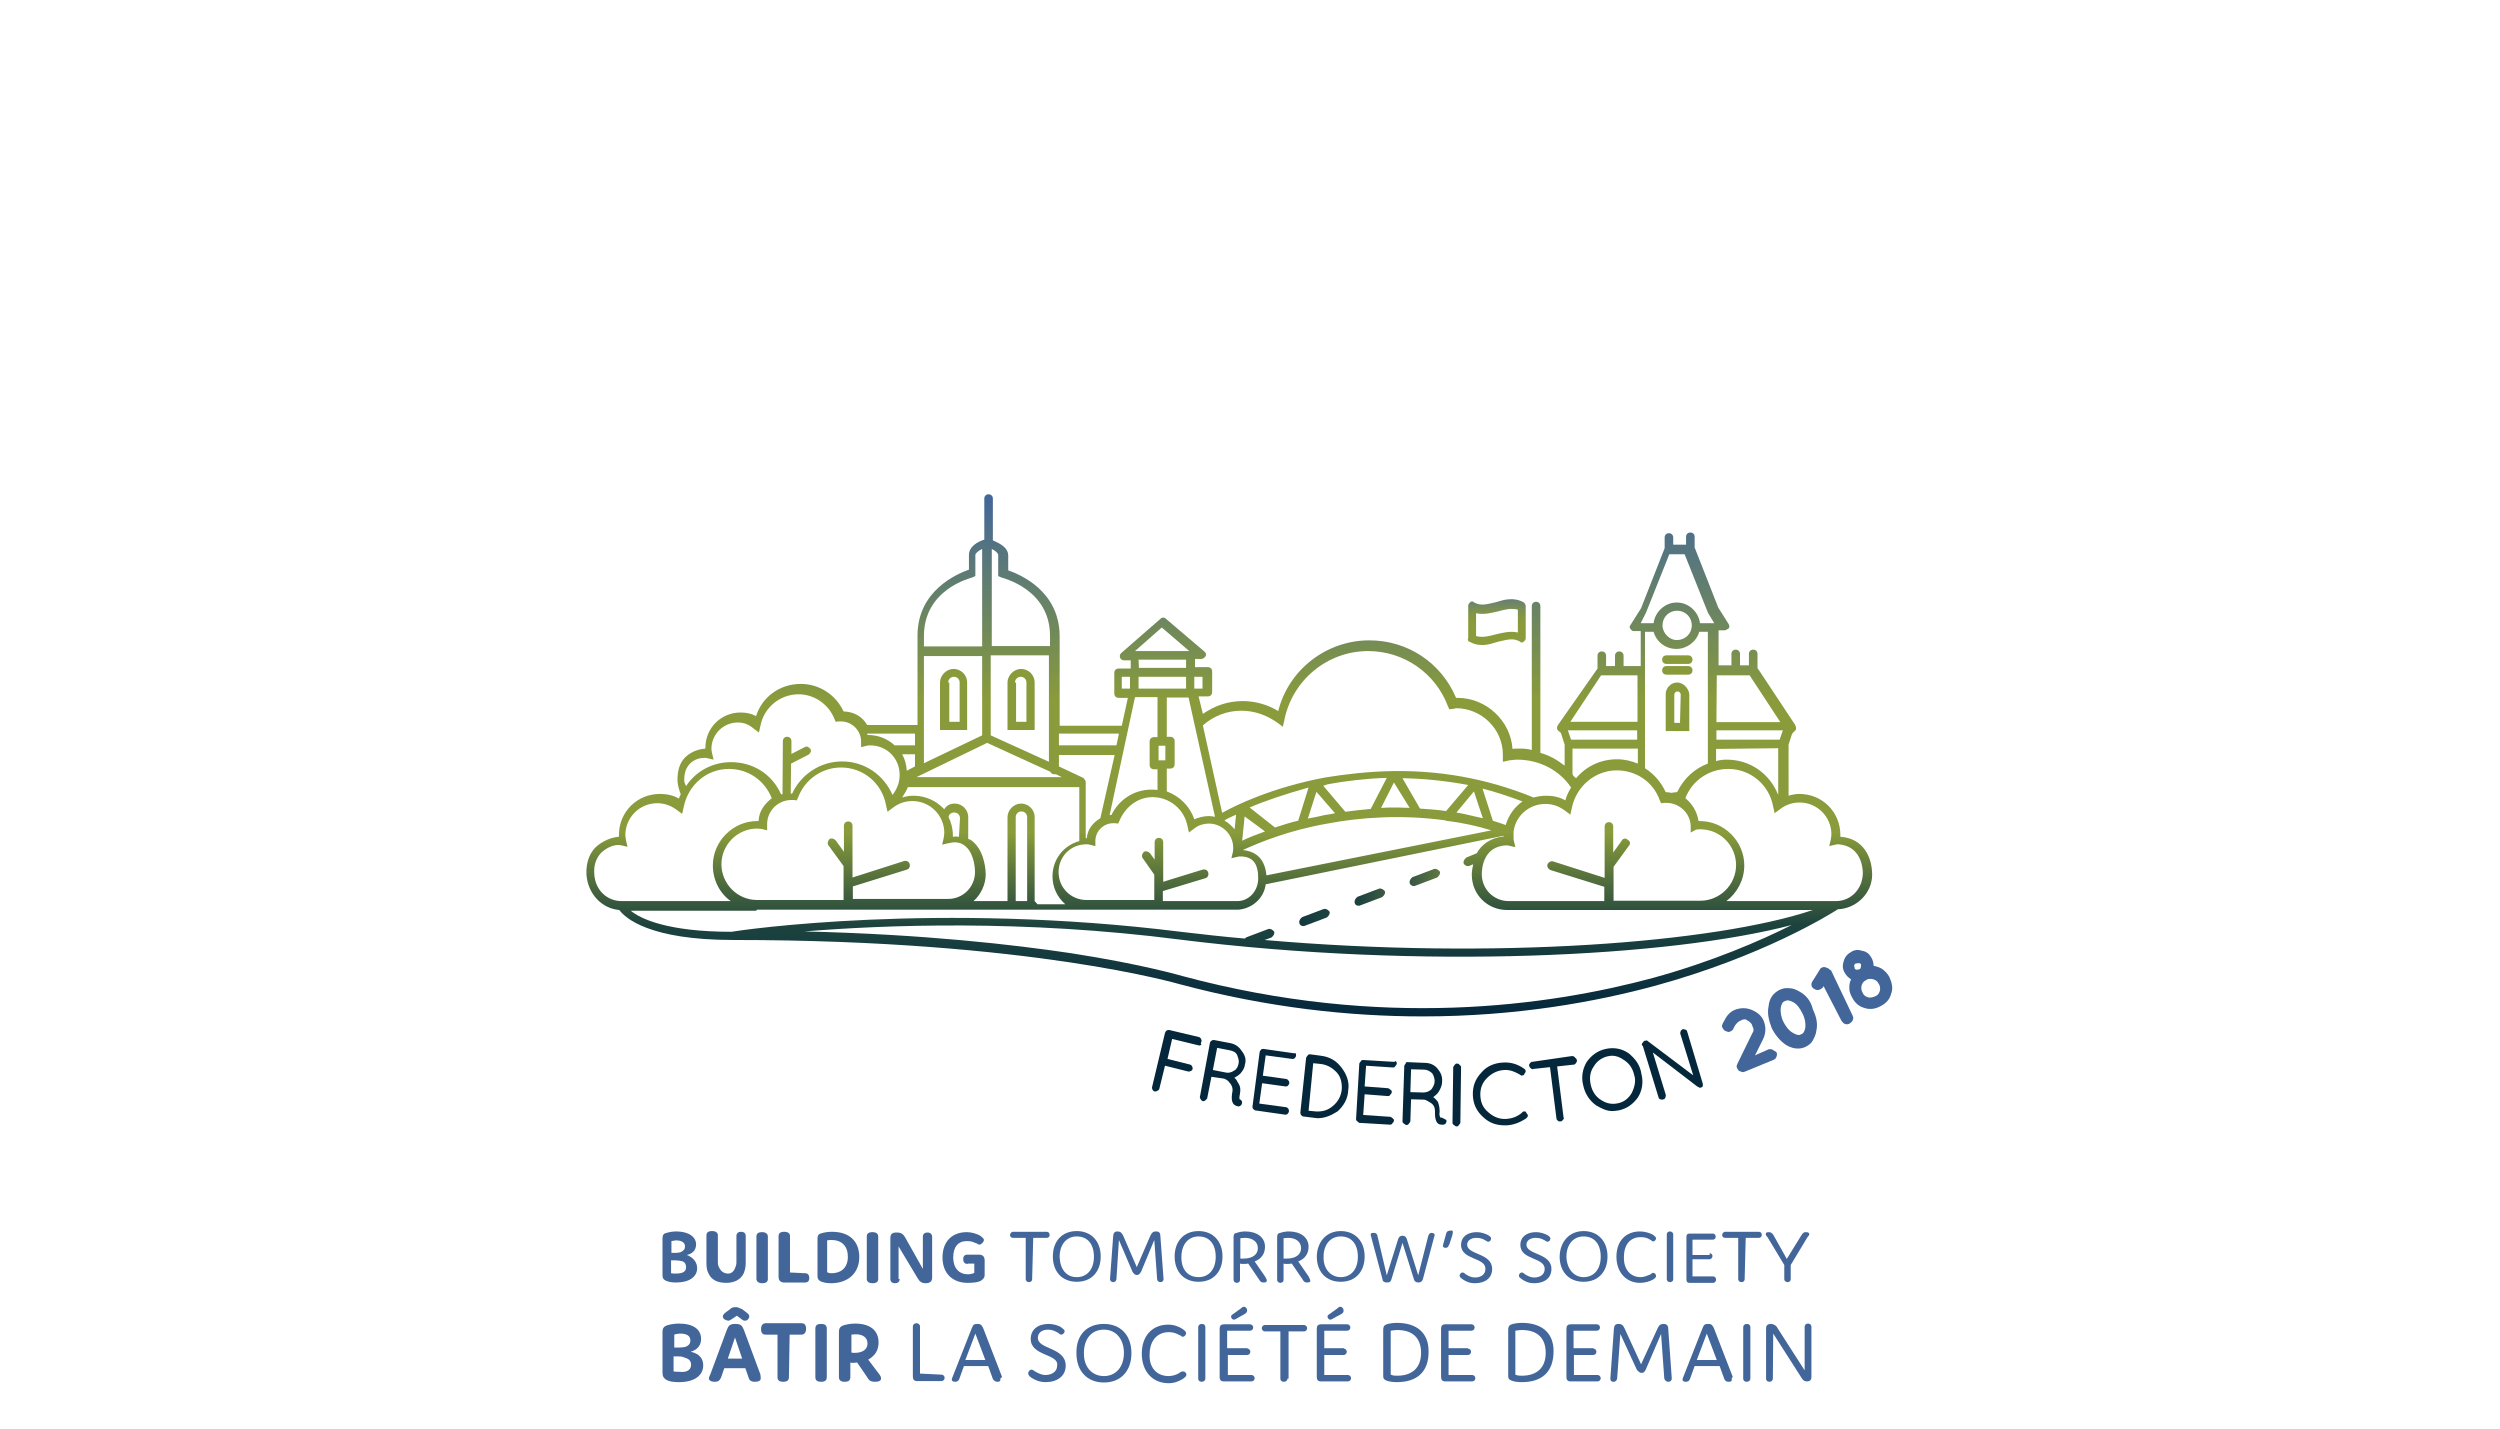 <?xml version="1.0" encoding="utf-8"?>
<!-- Generator: Adobe Illustrator 18.0.0, SVG Export Plug-In . SVG Version: 6.00 Build 0)  -->
<!DOCTYPE svg PUBLIC "-//W3C//DTD SVG 1.1//EN" "http://www.w3.org/Graphics/SVG/1.1/DTD/svg11.dtd">
<svg version="1.1" id="Layer_1" xmlns="http://www.w3.org/2000/svg" xmlns:xlink="http://www.w3.org/1999/xlink" x="0px" y="0px"
	 viewBox="228.4 754.5 700 400" enable-background="new 228.4 754.5 700 400" xml:space="preserve">
<g>
	<g>
		<g>
			<path fill="#42669A" d="M423.6,1109.6c0,2.4-2.2,4-5.9,4c-0.9,0-1.9-0.1-2.6-0.4c-1.2-0.4-1.2-1.2-1.2-1.8v-9.9
				c0-0.8,0-1.6,1.2-1.8c0.5-0.2,1.8-0.4,2.6-0.4c3.6,0,5.6,1.6,5.6,3.6c0,1.6-0.9,2.6-2.6,3C422.6,1106.6,423.6,1108,423.6,1109.6z
				 M416.4,1102v3.3h1.3c0.5,0,0.9-0.1,1.3-0.2c0.8-0.4,1.2-0.8,1.2-1.6c0-1-0.8-1.7-2.6-1.7C417.2,1101.9,416.9,1101.9,416.4,1102z
				 M420.5,1109.3c0-0.9-0.5-1.6-1.3-1.7c-0.5-0.1-0.9-0.2-1.6-0.2h-1.3v3.6c0.5,0.1,0.9,0.1,1.3,0.1
				C419.7,1111.1,420.5,1110.5,420.5,1109.3z"/>
			<path fill="#42669A" d="M434.2,1109.6c0.2-0.5,0.4-0.9,0.4-1.6v-7.4c0-0.8,0.5-1.2,1.3-1.2c0.9,0,1.3,0.5,1.3,1.2v7.5
				c0,1.2-0.2,1.9-0.5,2.8c-0.9,2-2.8,2.8-5,2.8c-2.5,0-4.2-0.9-5-2.8c-0.4-0.8-0.5-1.7-0.5-2.8v-7.7c0-0.8,0.5-1.2,1.6-1.2
				c1.1,0,1.6,0.5,1.6,1.2v7.5c0,0.5,0.1,1.2,0.4,1.6c0.5,1,1.3,1.6,2.5,1.6C433.1,1111.1,433.8,1110.6,434.2,1109.6z"/>
			<path fill="#42669A" d="M443.4,1112.6c0,0.8-0.5,1.2-1.6,1.2c-1,0-1.6-0.5-1.6-1.2v-11.9c0-0.8,0.5-1.2,1.6-1.2
				c1,0,1.6,0.5,1.6,1.2V1112.6z"/>
			<path fill="#42669A" d="M453.8,1111c0.8,0,1.2,0.5,1.2,1.3c0,0.9-0.4,1.3-1.2,1.3H448c-1,0-1.6-0.5-1.6-1.6v-11.4
				c0-0.8,0.5-1.2,1.6-1.2s1.6,0.5,1.6,1.2v10.2L453.8,1111L453.8,1111z"/>
			<path fill="#42669A" d="M461.1,1113.8c-0.9,0-1.8-0.1-2.6-0.4c-1.2-0.4-1.2-1.2-1.2-1.8v-10c0-0.8,0-1.6,1.2-1.8
				c0.5-0.2,1.8-0.4,2.8-0.4c4.9,0,7.7,2.6,7.7,7.1S465.8,1113.8,461.1,1113.8z M461.2,1111c2.9,0,4.6-1.7,4.6-4.6s-1.6-4.7-4.6-4.7
				c-0.4,0-0.8,0-1.2,0.1v8.9C460.5,1111,460.8,1111,461.2,1111z"/>
			<path fill="#42669A" d="M474.3,1112.6c0,0.8-0.5,1.2-1.6,1.2c-1.1,0-1.6-0.5-1.6-1.2v-11.9c0-0.8,0.5-1.2,1.6-1.2
				c1.1,0,1.6,0.5,1.6,1.2V1112.6z"/>
			<path fill="#42669A" d="M480.3,1112.6c0,0.8-0.5,1.2-1.3,1.2c-0.9,0-1.3-0.5-1.3-1.2v-11.4c0-1.2,0.5-1.6,1.8-1.6
				c1.3,0,1.8,0.5,2.3,1.3l5,8.9v-9c0-0.8,0.5-1.2,1.3-1.2s1.3,0.5,1.3,1.2v11.4c0,1-0.5,1.6-1.8,1.6c-1.2,0-1.7-0.5-2.2-1.3l-5.4-9
				v9.1H480.3L480.3,1112.6z"/>
			<path fill="#42669A" d="M499.3,1108.4c-0.8,0-1.2-0.5-1.2-1.3c0-0.9,0.4-1.3,1.2-1.3h3.2c1,0,1.6,0.5,1.6,1.6v4
				c0,0.9-0.4,1.3-1.2,1.8c-0.9,0.4-2.3,0.5-3.6,0.5c-4,0-7-2.5-7-7.1c0-4.7,2.9-7.1,6.8-7.1c1.3,0,2.6,0.4,3.6,0.9
				c0.7,0.5,1.2,0.9,1.2,1.3c0,0.5-0.7,1.3-1.3,1.3c-0.4,0-0.5-0.4-1.2-0.5c-0.7-0.4-1.6-0.5-2.3-0.5c-2.4,0-3.8,1.6-3.8,4.6
				c0,3,1.7,4.7,4.1,4.7c0.5,0,1.3-0.1,1.8-0.4v-2.6h-1.8L499.3,1108.4L499.3,1108.4z"/>
			<path fill="#42669A" d="M517.4,1112.7c0,0.5-0.4,0.8-0.9,0.8c-0.5,0-0.9-0.4-0.9-0.8v-11.6H512c-0.5,0-0.8-0.4-0.8-0.8
				s0.4-0.9,0.8-0.9h9.5c0.5,0,0.8,0.4,0.8,0.9s-0.4,0.8-0.8,0.8h-3.8L517.4,1112.7L517.4,1112.7z"/>
			<path fill="#42669A" d="M529.9,1099.2c4,0,6.7,2.8,6.7,7.1s-2.6,7.1-6.7,7.1c-4.1,0-6.7-2.8-6.7-7.1
				C523.2,1102,525.8,1099.2,529.9,1099.2z M529.9,1112.1c2.9,0,4.8-2.2,4.8-5.7c0-3.6-1.8-5.7-4.8-5.7c-2.9,0-4.8,2.3-4.8,5.7
				C525.2,1109.8,526.9,1112.1,529.9,1112.1z"/>
			<path fill="#42669A" d="M547.9,1110.6c-0.4,0.5-0.5,0.9-1.2,0.9c-0.5,0-0.9-0.4-1.2-0.9l-3.8-8.9l-0.7,11
				c-0.1,0.5-0.4,0.8-0.9,0.8s-0.9-0.4-0.9-0.8l0.9-12.2c0.1-0.8,0.4-1.2,1.2-1.2c0.8,0,1.2,0.4,1.6,1.2l3.8,8.8l3.8-8.8
				c0.4-0.8,0.7-1.2,1.6-1.2s1.2,0.5,1.2,1.2l0.9,12.2c0,0.5-0.4,0.8-0.9,0.8c-0.5,0-0.9-0.4-0.9-0.8l-0.8-11L547.9,1110.6z"/>
			<path fill="#42669A" d="M564,1099.2c4,0,6.7,2.8,6.7,7.1s-2.6,7.1-6.7,7.1c-4.1,0-6.7-2.8-6.7-7.1
				C557.3,1102.2,559.8,1099.2,564,1099.2z M564,1112.1c2.9,0,4.8-2.2,4.8-5.7c0-3.6-1.8-5.7-4.8-5.7c-2.9,0-4.8,2.3-4.8,5.7
				C559.1,1109.8,560.9,1112.1,564,1112.1z"/>
			<path fill="#42669A" d="M583.1,1113.1c0,0.4-0.4,0.5-0.9,0.5c-0.8,0-1-0.4-1.3-0.9l-3-4.4c-0.5,0.1-0.9,0.1-1.3,0.1
				c-0.4,0-0.8,0-1-0.1v4.6c0,0.5-0.4,0.8-0.9,0.8s-0.9-0.4-0.9-0.8V1101c0-0.5,0-1.2,0.9-1.3c0.5-0.2,1.6-0.4,2.3-0.4
				c3.3,0,5.6,1.6,5.6,4.3c0,1.9-1,3.4-2.9,4.1l2.9,4.2C583.1,1112.7,583.1,1112.9,583.1,1113.1z M576.6,1106.9c2.6,0,4-1.2,4-2.9
				c0-1.9-1.6-2.9-3.6-2.9c-0.5,0-0.9,0.1-1.3,0.1v5.7C575.7,1106.9,576.2,1106.9,576.6,1106.9z"/>
			<path fill="#42669A" d="M595.3,1113.1c0,0.4-0.4,0.5-0.9,0.5c-0.8,0-1-0.4-1.3-0.9l-3-4.4c-0.5,0.1-0.9,0.1-1.3,0.1
				c-0.4,0-0.8,0-1-0.1v4.6c0,0.5-0.4,0.8-0.9,0.8c-0.5,0-0.9-0.4-0.9-0.8V1101c0-0.5,0-1.2,0.9-1.3c0.5-0.2,1.6-0.4,2.3-0.4
				c3.3,0,5.6,1.6,5.6,4.3c0,1.9-1,3.4-2.9,4.1l2.9,4.2C595.2,1112.7,595.3,1112.9,595.3,1113.1z M588.7,1106.9c2.6,0,4-1.2,4-2.9
				c0-1.9-1.6-2.9-3.6-2.9c-0.5,0-0.9,0.1-1.3,0.1v5.7C588.1,1106.9,588.3,1106.9,588.7,1106.9z"/>
			<path fill="#42669A" d="M603.8,1099.2c4,0,6.7,2.8,6.7,7.1s-2.6,7.1-6.7,7.1s-6.7-2.8-6.7-7.1
				C597.2,1102.2,599.8,1099.2,603.8,1099.2z M603.8,1112.1c2.9,0,4.8-2.2,4.8-5.7c0-3.6-1.8-5.7-4.8-5.7c-2.9,0-4.8,2.3-4.8,5.7
				C598.9,1109.8,601,1112.1,603.8,1112.1z"/>
			<path fill="#42669A" d="M618,1112.7c-0.2,0.7-0.5,0.9-1.3,0.9c-0.8,0-1.2-0.4-1.2-0.9l-3.2-12c-0.1-0.2-0.1-0.5-0.1-0.5
				c0-0.4,0.2-0.5,0.9-0.5s0.9,0.4,1,0.9l2.6,11l3.2-10.2c0.2-0.5,0.5-0.9,1.2-0.9s1,0.4,1.2,0.9l3.2,10.2l2.8-11
				c0.2-0.5,0.4-0.9,0.9-0.9c0.7,0,0.9,0.4,0.9,0.5s0,0.5-0.1,0.5l-3.2,12c-0.2,0.5-0.5,0.9-1.2,0.9c-0.8,0-1.2-0.4-1.3-0.9
				l-3.2-10.2L618,1112.7z"/>
			<path fill="#42669A" d="M635.2,1099.5c0,0.4-0.2,1.2-0.9,3.2c-0.4,0.9-0.5,1.2-1.2,1.2c-0.5,0-0.7-0.4-0.7-0.5s0.1-0.4,0.1-0.5
				l0.8-2.9c0.1-0.5,0.4-0.9,1-0.9C635,1098.9,635.2,1099.1,635.2,1099.5z"/>
			<path fill="#42669A" d="M637.5,1103.1c0-2.3,1.8-3.6,4.4-3.6c1.2,0,2.4,0.4,3.3,0.9c0.5,0.4,0.7,0.5,0.7,0.9
				c0,0.5-0.4,0.9-0.8,0.9c-0.2,0-0.4-0.2-0.8-0.4c-0.8-0.5-1.6-0.7-2.5-0.7c-1.7,0-2.6,0.9-2.6,1.9c0,2.9,7,2.3,7,6.8
				c0,2.6-2,4-4.8,4c-1.6,0-2.6-0.5-3.6-1.2c-0.5-0.4-0.7-0.5-0.7-0.9c0-0.5,0.4-0.9,0.8-0.9c0.4,0,0.5,0.2,0.9,0.5
				c0.8,0.5,1.6,0.9,2.6,0.9c1.7,0,2.9-0.9,2.9-2.3C644.6,1106.5,637.5,1107.4,637.5,1103.1z"/>
			<path fill="#42669A" d="M654.1,1103.1c0-2.3,1.8-3.6,4.4-3.6c1.2,0,2.4,0.4,3.3,0.9c0.5,0.4,0.7,0.5,0.7,0.9
				c0,0.5-0.4,0.9-0.8,0.9c-0.2,0-0.4-0.2-0.8-0.4c-0.8-0.5-1.6-0.7-2.5-0.7c-1.7,0-2.6,0.9-2.6,1.9c0,2.9,7,2.3,7,6.8
				c0,2.6-2,4-4.8,4c-1.6,0-2.6-0.5-3.6-1.2c-0.5-0.4-0.7-0.5-0.7-0.9c0-0.5,0.4-0.9,0.8-0.9c0.4,0,0.5,0.2,0.9,0.5
				c0.8,0.5,1.6,0.9,2.6,0.9c1.7,0,2.9-0.9,2.9-2.3C661.1,1106.5,654.1,1107.4,654.1,1103.1z"/>
			<path fill="#42669A" d="M671.8,1099.2c4,0,6.7,2.8,6.7,7.1s-2.6,7.1-6.7,7.1s-6.7-2.8-6.7-7.1
				C665.2,1102.2,667.8,1099.2,671.8,1099.2z M671.8,1112.1c2.9,0,4.8-2.2,4.8-5.7c0-3.6-1.8-5.7-4.8-5.7c-2.9,0-4.8,2.3-4.8,5.7
				C667.1,1109.8,669.1,1112.1,671.8,1112.1z"/>
			<path fill="#42669A" d="M687.8,1112.1c0.9,0,1.8-0.4,2.6-0.7c0.5-0.4,0.7-0.5,0.9-0.5c0.5,0,0.8,0.5,0.8,0.9s-0.4,0.7-0.9,1
				c-0.9,0.5-2.2,0.9-3.6,0.9c-3.8,0-6.6-2.9-6.6-7.3c0-4.4,2.6-7.1,6.6-7.1c1.3,0,2.6,0.4,3.6,0.9c0.5,0.4,0.9,0.7,0.9,1
				c0,0.4-0.4,0.9-0.8,0.9s-0.5-0.4-0.9-0.5c-0.7-0.5-1.6-0.7-2.6-0.7c-2.8,0-4.7,1.9-4.7,5.6C683,1109.9,684.9,1112.1,687.8,1112.1
				z"/>
			<path fill="#42669A" d="M696.9,1112.7c0,0.5-0.4,0.8-0.9,0.8c-0.5,0-0.9-0.4-0.9-0.8v-12.6c0-0.5,0.4-0.8,0.9-0.8
				c0.5,0,0.9,0.4,0.9,0.8V1112.7z"/>
			<path fill="#42669A" d="M707.1,1105.4c0.5,0,0.8,0.4,0.8,0.8s-0.4,0.9-0.8,0.9h-4.8v4.8h5.8c0.5,0,0.8,0.4,0.8,0.9
				s-0.4,0.9-0.8,0.9h-6.6c-0.7,0-0.9-0.4-0.9-0.9v-12c0-0.7,0.4-0.9,0.9-0.9h6.5c0.5,0,0.8,0.4,0.8,0.9c0,0.5-0.4,0.8-0.8,0.8h-5.7
				v4.3h4.8V1105.4L707.1,1105.4z"/>
			<path fill="#42669A" d="M716.9,1112.7c0,0.5-0.4,0.8-0.9,0.8c-0.5,0-0.9-0.4-0.9-0.8v-11.6h-3.7c-0.5,0-0.8-0.4-0.8-0.8
				s0.4-0.9,0.8-0.9h9.5c0.5,0,0.8,0.4,0.8,0.9s-0.4,0.8-0.8,0.8h-3.7L716.9,1112.7L716.9,1112.7z"/>
			<path fill="#42669A" d="M732.9,1100.2c0.4-0.5,0.5-0.7,1.2-0.7c0.5,0,0.9,0.2,0.9,0.5c0,0.4-0.2,0.5-0.5,0.9l-4.7,7.8v4
				c0,0.5-0.4,0.8-0.9,0.8c-0.5,0-0.9-0.4-0.9-0.8v-4l-4.7-7.8c-0.4-0.4-0.5-0.7-0.5-0.9c0-0.4,0.4-0.5,0.9-0.5
				c0.7,0,0.9,0.4,1.2,0.7l3.8,6.8L732.9,1100.2z"/>
		</g>
		<g>
			<path fill="#42669A" d="M425.3,1136.8c0,2.8-2.4,4.7-6.8,4.7c-1,0-2.3-0.1-3-0.4c-1.3-0.5-1.6-1.3-1.6-2.2v-11.2
				c0-0.9,0-1.8,1.6-2.2c0.7-0.2,1.9-0.4,3-0.4c4,0,6.2,1.6,6.2,4.3c0,1.8-1,3-2.9,3.6C424.2,1133.5,425.3,1134.9,425.3,1136.8z
				 M417.2,1128.2v3.6h1.6c0.5,0,1.2-0.1,1.6-0.2c0.9-0.4,1.3-0.9,1.3-1.8c0-1.2-0.9-1.9-2.9-1.9
				C418.1,1128,417.6,1128,417.2,1128.2z M421.9,1136.6c0-0.9-0.5-1.6-1.6-1.9c-0.5-0.2-1-0.4-1.7-0.4H417v4.2
				c0.5,0.1,0.9,0.1,1.6,0.1C421.1,1138.9,421.9,1137.8,421.9,1136.6z"/>
			<path fill="#42669A" d="M441.4,1140.5c0,0.5-0.5,0.9-1.6,0.9s-1.6-0.4-1.8-1.2l-0.9-2.6h-5.9l-0.9,2.6c-0.4,0.8-0.7,1.2-1.8,1.2
				s-1.6-0.5-1.6-0.9s0.1-0.5,0.4-1.2l4.6-12.4c0.5-1.3,0.9-1.7,2.4-1.7c1.6,0,1.9,0.5,2.4,1.7l4.6,12.4
				C441.4,1139.8,441.4,1140.2,441.4,1140.5z M430.8,1123.1c0-0.5,0.5-0.9,0.9-1.2l1.2-0.9c0.4-0.4,0.8-0.5,1.6-0.5s1.2,0.5,1.6,0.5
				l1.2,0.9c0.5,0.4,0.9,0.7,0.9,1.2c0,0.5-0.5,1.2-1.2,1.2c-0.5,0-0.7-0.2-1.6-0.9l-0.7-0.5l-0.7,0.5c-0.8,0.5-1.3,0.9-1.6,0.9
				C431.4,1124.2,430.8,1123.7,430.8,1123.1z M436.2,1134.9l-2-5.9l-2,5.9H436.2z"/>
			<path fill="#42669A" d="M449.3,1140.1c0,0.9-0.5,1.3-1.6,1.3c-1.2,0-1.6-0.5-1.6-1.3v-11.9h-3.3c-0.9,0-1.3-0.5-1.3-1.6
				c0-1,0.5-1.6,1.3-1.6h10c0.9,0,1.3,0.5,1.3,1.6c0,1-0.5,1.6-1.3,1.6h-3.3L449.3,1140.1L449.3,1140.1L449.3,1140.1z"/>
			<path fill="#42669A" d="M459.9,1140.1c0,0.9-0.5,1.3-1.6,1.3c-1.2,0-1.6-0.5-1.6-1.3v-13.6c0-0.9,0.5-1.3,1.6-1.3
				c1.2,0,1.6,0.5,1.6,1.3V1140.1z"/>
			<path fill="#42669A" d="M475.1,1140.5c0,0.5-0.5,0.9-1.6,0.9c-1.6,0-1.8-0.5-2.5-1.6l-2.6-3.8c-0.4,0-0.7,0.1-1,0.1
				c-0.4,0-0.7,0-0.9-0.1v4.1c0,0.9-0.5,1.3-1.6,1.3s-1.6-0.5-1.6-1.3v-12.4c0-0.9,0-1.8,1.6-2.2c0.7-0.2,1.9-0.4,2.9-0.4
				c4.1,0,6.6,1.8,6.6,5.3c0,2.2-1,3.7-2.9,4.8l2.5,3.3C475,1139.7,475.1,1140.1,475.1,1140.5z M467.7,1133.3c2.3,0,3.6-1,3.6-2.6
				c0-1.7-1.3-2.6-3.3-2.6c-0.5,0-0.9,0.1-1.2,0.1v5C467,1133.3,467.3,1133.3,467.7,1133.3z"/>
			<path fill="#42669A" d="M492,1139.4c0.5,0,0.9,0.4,0.9,0.9c0,0.5-0.4,0.9-0.9,0.9h-6.8c-0.8,0-1.2-0.4-1.2-1.2v-14.1
				c0-0.5,0.4-0.9,1-0.9s1,0.4,1,0.9v13.2L492,1139.4L492,1139.4z"/>
			<path fill="#42669A" d="M508.5,1140.9c0,0.4-0.4,0.5-0.9,0.5c-0.5,0-1-0.4-1.2-0.8l-1.3-3.6h-6.8l-1.3,3.6
				c-0.2,0.5-0.5,0.8-1.2,0.8c-0.7,0-0.9-0.4-0.9-0.5c0-0.4,0.1-0.5,0.2-0.8l5.4-13.7c0.4-0.9,0.5-1.2,1.6-1.2c1,0,1.2,0.4,1.6,1.2
				l5.3,13.7C508.4,1140.3,508.5,1140.7,508.5,1140.9z M504.3,1135.3l-2.8-7.4l-2.8,7.4H504.3z"/>
			<path fill="#42669A" d="M517,1129.4c0-2.6,2-4.2,5-4.2c1.3,0,2.8,0.4,3.6,1c0.5,0.4,0.9,0.7,0.9,1c0,0.5-0.5,1-0.9,1
				s-0.5-0.2-0.9-0.5c-0.9-0.5-1.7-0.9-2.8-0.9c-1.8,0-2.9,0.9-2.9,2.3c0,3.3,7.8,2.6,7.8,7.8c0,2.9-2.4,4.6-5.6,4.6
				c-1.6,0-2.9-0.5-4.1-1.3c-0.5-0.4-0.8-0.7-0.8-1.2c0-0.5,0.5-1,0.9-1s0.5,0.2,1,0.5c0.9,0.5,1.8,1,2.9,1c1.9,0,3.3-1,3.3-2.6
				C525,1133.5,517,1134.3,517,1129.4z"/>
			<path fill="#42669A" d="M537.5,1125.2c4.7,0,7.7,3.2,7.7,8.2c0,4.9-2.9,8.2-7.7,8.2c-4.7,0-7.7-3.2-7.7-8.2
				C529.7,1128.3,532.7,1125.2,537.5,1125.2z M537.5,1139.8c3.3,0,5.6-2.5,5.6-6.5c0-3.8-2.2-6.5-5.6-6.5c-3.4,0-5.6,2.5-5.6,6.5
				C531.8,1137.3,534.2,1139.8,537.5,1139.8z"/>
			<path fill="#42669A" d="M555.6,1139.8c1.2,0,2.2-0.4,2.9-0.8c0.5-0.4,0.8-0.5,1.2-0.5c0.5,0,0.9,0.5,0.9,0.9c0,0.5-0.5,0.8-1,1.2
				c-1.2,0.7-2.4,1.2-4,1.2c-4.4,0-7.5-3.2-7.5-8.3c0-5,3-8.1,7.4-8.1c1.6,0,2.9,0.5,4,1.2c0.7,0.5,1,0.8,1,1.2c0,0.5-0.5,1-0.9,1
				s-0.5-0.4-1-0.5c-0.9-0.5-1.8-0.8-2.9-0.8c-3.2,0-5.4,2.3-5.4,6.2C550.1,1137.3,552.2,1139.8,555.6,1139.8z"/>
			<path fill="#42669A" d="M565.9,1140.5c0,0.5-0.4,0.9-1,0.9c-0.7,0-1-0.4-1-0.9v-14.4c0-0.5,0.4-0.9,1-0.9c0.7,0,1,0.4,1,0.9
				V1140.5z"/>
			<path fill="#42669A" d="M577.6,1132.1c0.5,0,0.9,0.4,0.9,0.9c0,0.5-0.4,0.9-0.9,0.9h-5.4v5.6h6.6c0.5,0,0.9,0.4,0.9,0.9
				c0,0.5-0.4,0.9-0.9,0.9h-7.7c-0.8,0-1.2-0.4-1.2-1.2v-13.6c0-0.8,0.4-1.2,1.2-1.2h7.3c0.5,0,0.9,0.4,0.9,0.9
				c0,0.5-0.4,0.9-0.9,0.9h-6.4v4.9h5.7V1132.1z M575.7,1123.1c-1.3,0.8-1.6,0.9-1.8,0.9c-0.5,0-0.8-0.5-0.8-0.9
				c0-0.4,0.4-0.5,0.9-0.9l1.8-1.3c0.5-0.4,0.5-0.5,0.9-0.5c0.5,0,0.9,0.5,0.9,1C577.6,1122.2,576.8,1122.5,575.7,1123.1z"/>
			<path fill="#42669A" d="M588.9,1140.5c0,0.5-0.4,0.9-1,0.9c-0.7,0-1-0.4-1-0.9v-13.2h-4.3c-0.5,0-0.9-0.4-0.9-0.9
				s0.4-0.9,0.9-0.9h10.9c0.5,0,0.9,0.4,0.9,0.9s-0.4,0.9-0.9,0.9h-4.3v13.2H588.9z"/>
			<path fill="#42669A" d="M604.6,1132.1c0.5,0,0.9,0.4,0.9,0.9c0,0.5-0.4,0.9-0.9,0.9h-5.4v5.6h6.6c0.5,0,0.9,0.4,0.9,0.9
				c0,0.5-0.4,0.9-0.9,0.9h-7.5c-0.8,0-1.2-0.4-1.2-1.2v-13.6c0-0.8,0.4-1.2,1.2-1.2h7.3c0.5,0,0.9,0.4,0.9,0.9
				c0,0.5-0.4,0.9-0.9,0.9h-6.4v4.9h5.5V1132.1z M602.7,1123.1c-1.3,0.8-1.6,0.9-1.8,0.9c-0.5,0-0.8-0.5-0.8-0.9
				c0-0.4,0.4-0.5,0.9-0.9l1.8-1.3c0.5-0.4,0.5-0.5,0.9-0.5c0.5,0,0.9,0.5,0.9,1C604.7,1122.2,603.9,1122.5,602.7,1123.1z"/>
			<path fill="#42669A" d="M619.5,1141.5c-0.9,0-2-0.1-2.8-0.4c-1-0.4-1-0.8-1-1.6v-12.6c0-0.5,0-1.3,1-1.6c0.5-0.2,1.8-0.4,2.8-0.4
				c5.7,0,8.9,2.9,8.9,7.9C628.5,1138.6,625.2,1141.5,619.5,1141.5z M619.6,1139.7c4.3,0,6.7-2.3,6.7-6.4s-2.3-6.4-6.7-6.4
				c-0.5,0-1.2,0.1-1.8,0.2v12.3C618.5,1139.7,619,1139.7,619.6,1139.7z"/>
			<path fill="#42669A" d="M639.4,1132.1c0.5,0,0.9,0.4,0.9,0.9c0,0.5-0.4,0.9-0.9,0.9h-5.4v5.6h6.6c0.5,0,0.9,0.4,0.9,0.9
				c0,0.5-0.4,0.9-0.9,0.9h-7.5c-0.8,0-1.2-0.4-1.2-1.2v-13.6c0-0.8,0.4-1.2,1.2-1.2h7.3c0.5,0,0.9,0.4,0.9,0.9
				c0,0.5-0.4,0.9-0.9,0.9H634v4.9h5.4V1132.1z"/>
			<path fill="#42669A" d="M654.5,1141.5c-0.9,0-2-0.1-2.8-0.4c-1-0.4-1-0.8-1-1.6v-12.6c0-0.5,0-1.3,1-1.6c0.5-0.2,1.8-0.4,2.8-0.4
				c5.7,0,8.9,2.9,8.9,7.9C663.4,1138.6,660.2,1141.5,654.5,1141.5z M654.5,1139.7c4.3,0,6.7-2.3,6.7-6.4s-2.3-6.4-6.7-6.4
				c-0.5,0-1.2,0.1-1.8,0.2v12.3C653.3,1139.7,654.1,1139.7,654.5,1139.7z"/>
			<path fill="#42669A" d="M674.5,1132.1c0.5,0,0.9,0.4,0.9,0.9c0,0.5-0.4,0.9-0.9,0.9h-5.4v5.6h6.6c0.5,0,0.9,0.4,0.9,0.9
				c0,0.5-0.4,0.9-0.9,0.9h-7.5c-0.8,0-1.2-0.4-1.2-1.2v-13.6c0-0.8,0.4-1.2,1.2-1.2h7.3c0.5,0,0.9,0.4,0.9,0.9
				c0,0.5-0.4,0.9-0.9,0.9h-6.5v4.9h5.6V1132.1z"/>
			<path fill="#42669A" d="M689.2,1138c-0.4,0.7-0.5,0.9-1.2,0.9c-0.5,0-0.9-0.4-1.3-0.9l-4.6-10l-0.9,12.5c-0.1,0.5-0.4,0.9-1,0.9
				c-0.7,0-0.9-0.4-0.9-0.9l1-14c0.1-0.9,0.4-1.3,1.3-1.3c0.9,0,1.3,0.4,1.7,1.3l4.6,10l4.6-10c0.4-0.9,0.8-1.3,1.7-1.3
				s1.3,0.5,1.3,1.3l1,14c0,0.5-0.4,0.9-0.9,0.9c-0.7,0-1-0.4-1.2-0.9l-0.9-12.5L689.2,1138z"/>
			<path fill="#42669A" d="M713.3,1140.9c0,0.4-0.4,0.5-0.9,0.5c-0.8,0-1-0.4-1.2-0.8l-1.3-3.6h-7l-1.3,3.6
				c-0.2,0.5-0.5,0.8-1.2,0.8c-0.7,0-0.9-0.4-0.9-0.5c0-0.4,0.1-0.5,0.2-0.8l5.4-13.7c0.4-0.9,0.5-1.2,1.6-1.2c1,0,1.2,0.4,1.6,1.2
				l5.3,13.7C713.1,1140.3,713.3,1140.7,713.3,1140.9z M709.1,1135.3l-2.8-7.4l-2.8,7.4H709.1z"/>
			<path fill="#42669A" d="M718.5,1140.5c0,0.5-0.4,0.9-1,0.9c-0.7,0-1-0.4-1-0.9v-14.4c0-0.5,0.4-0.9,1-0.9c0.7,0,1,0.4,1,0.9
				V1140.5z"/>
			<path fill="#42669A" d="M724.8,1140.5c0,0.5-0.4,0.9-0.9,0.9c-0.7,0-1-0.4-1-0.9v-14.1c0-0.8,0.5-1.2,1.3-1.2s1.6,0.5,1.8,1
				l7.7,12v-12.2c0-0.5,0.4-0.9,0.9-0.9c0.7,0,1,0.4,1,0.9v14.1c0,0.8-0.5,1.2-1.2,1.2c-0.9,0-1.3-0.5-1.7-1.2l-7.8-12.2
				L724.8,1140.5L724.8,1140.5z"/>
		</g>
	</g>
	<g>
		<path fill="#899A3A" d="M698,945.6c-1.8,0-3.2,1.6-3.2,3.2v10.4h6.6v-10.4C701.2,947.2,699.7,945.6,698,945.6z M698.8,956.9h-1.6
			V949c0-0.5,0.4-0.9,0.9-0.9s0.9,0.4,0.9,0.9L698.8,956.9L698.8,956.9z"/>
		<path fill="#899A3A" d="M695,940.4h6.1c0.7,0,1.2-0.5,1.2-1.2s-0.5-1.2-1.2-1.2H695c-0.7,0-1.2,0.5-1.2,1.2
			C693.8,939.9,694.3,940.4,695,940.4z"/>
		<path fill="#899A3A" d="M701.1,943.4c0.7,0,1.2-0.5,1.2-1.2s-0.5-1.2-1.2-1.2h-6.1c-0.7,0-1.2,0.5-1.2,1.2c0,0.7,0.5,1.2,1.2,1.2
			H701.1z"/>
		<path fill="#899A3A" d="M499.2,958.9v-13.3c0-2.2-1.8-3.8-3.8-3.8c-2,0-3.8,1.8-3.8,3.8v13.3H499.2L499.2,958.9z M493.9,945.6
			c0-0.9,0.7-1.6,1.6-1.6s1.6,0.7,1.6,1.6v11h-2.9v-11H493.9z"/>
		<path fill="#899A3A" d="M518.1,958.9v-13.3c0-2.2-1.8-3.8-3.8-3.8s-3.8,1.8-3.8,3.8v13.3H518.1L518.1,958.9z M512.6,945.6
			c0-0.9,0.7-1.6,1.6-1.6s1.6,0.7,1.6,1.6v11h-2.9v-11H512.6z"/>
		
			<linearGradient id="SVGID_1_" gradientUnits="userSpaceOnUse" x1="272.302" y1="115.94" x2="272.302" y2="152.247" gradientTransform="matrix(4.036 0 0 4.036 -527.069 424.664)">
			<stop  offset="0" style="stop-color:#41669A"/>
			<stop  offset="0.395" style="stop-color:#899B3A"/>
			<stop  offset="0.649" style="stop-color:#899B3A"/>
			<stop  offset="0.825" style="stop-color:#1D433F"/>
			<stop  offset="1" style="stop-color:#04273D"/>
		</linearGradient>
		<path fill="url(#SVGID_1_)" d="M752.6,999.4c0-4.8-2.4-10.2-8.9-10.6c0-0.2,0-0.4,0-0.5c0-6.4-5-11.5-11.5-11.5c-1,0-2,0.2-3,0.5
			V963l0.9-2.8c0.2-0.5,0.5-0.7,1-1.2c0.5-0.5-0.1-1.6-0.1-1.6l-10-15.1l-0.5-0.7v-4c0-0.7-0.5-1.2-1.2-1.2c-0.7,0-1.2,0.5-1.2,1.2
			v3.2h-2.5v-3.2c0-0.7-0.5-1.2-1.2-1.2s-1.2,0.5-1.2,1.2v3.2h-3.6V931h1.6c0.5,0,0.9-0.4,1.2-0.5c0.4-0.5,0.2-0.9,0-1.3l-2.9-4.6
			l-6.6-16.8v-3c0-0.7-0.5-1.2-1.2-1.2c-0.7,0-1.2,0.5-1.2,1.2v2.2h-3.6v-2c0-0.7-0.5-1.2-1.2-1.2s-1.2,0.5-1.2,1.2v3l-6.6,16.8
			l-2.9,4.6c-0.4,0.4-0.4,0.9,0,1.3c0.4,0.5,0.5,0.5,1.2,0.5h1.6v9.8h-4.8v-2.9c0-0.7-0.5-1.2-1.2-1.2s-1.2,0.5-1.2,1.2v2.9h-2.5
			v-2.9c0-0.7-0.5-1.2-1.2-1.2c-0.7,0-1.2,0.5-1.2,1.2v3.6l-11,15.7c0,0-0.7,0.9-0.1,1.6c0.5,0.5,0.9,0.5,1,1.2l0.9,2.8v5.9
			c-2-1.6-4.3-2.9-6.8-3.6v-41.1c0-0.7-0.5-1.2-1.2-1.2s-1.2,0.5-1.2,1.2v40.3c-1.3-0.4-2.6-0.4-3.8-0.4c-0.5,0-1,0-1.6,0.1
			c-0.5-7.8-7.3-14.3-15.4-14.3c-0.1,0-0.2,0-0.4,0c-4.2-9.9-13.6-16.1-24.3-16.1c-12,0-22.6,8.2-25.5,19.8
			c-2.9-1.8-6.5-2.8-9.9-2.8c-4.2,0-7.9,1.3-11.2,3.6l-1.2-4.9h2.6c0.7,0,1.2-0.5,1.2-1.2v-5.8c0-0.7-0.5-1.2-1.2-1.2h-3.6v-2.3h1.8
			c0.5,0,0.9-0.4,1.2-0.8c0.2-0.5,0-1-0.4-1.3l-10.7-9.1c-0.5-0.5-1.2-0.5-1.6,0l-10.9,9.5c-0.5,0.4-0.5,0.9-0.4,1.3
			c0.2,0.5,0.5,0.8,1.2,0.8h1.8v2.3h-3.4c-0.7,0-1.2,0.5-1.2,1.2v5.8c0,0.7,0.5,1.2,1.2,1.2h2.6l-1.7,7.8h-17.4v-25
			c0-12.7-11-17.3-14.4-18.5v-4.1c0-2.5-2.8-3.6-4.3-4.3v-0.7v-11c0-0.7-0.5-1.2-1.2-1.2s-1.2,0.5-1.2,1.2v11v0.5
			c-1.6,0.5-4.3,1.8-4.3,4.3v4.1c-3.3,1.2-14.4,5.8-14.4,18.5v25h-14.1c-1.3-2.3-3.6-3.7-6.6-3.8c-2.2-4.7-6.8-7.7-12-7.7
			c-5.8,0-10.8,3.6-12.5,9c-1.3-0.7-2.8-1-4.3-1c-5.6,0-9.9,4.4-9.9,9.9c0,0.1,0,0.2,0,0.2c-1.2,0.1-3.6,0.5-5.6,2.4
			c-1.6,1.6-2.3,3.8-2.2,6.8c0.1,1.3,0.5,2.5,0.9,3.6c-0.2,0.4-0.4,0.8-0.5,1.2c-1.6-0.9-3.4-1.3-5.3-1.3c-6.4,0-11.5,5-11.5,11.5
			c0,0.2,0,0.4,0,0.5c-1.7,0.1-4.3,0.9-6.5,2.9c-1.3,1.3-2.8,3.7-2.6,7.7c0.4,5.4,4.3,9.5,9.2,9.9c1.6,2.2,8.3,8.4,31.9,8.4l0,0
			c83.6,0,124.9,12.4,125.1,12.4c24.7,6.6,47.6,9,68,9c26.3,0,48.5-4.1,65.1-8.6c29.9-8.2,48.6-19.8,51.1-21.4
			C748.2,1008.9,752.6,1004.6,752.6,999.4z M709.1,943.6h9.2l8.6,13.1H709L709.1,943.6L709.1,943.6z M709.1,959h18.5l-0.9,2.6h-17.7
			V959z M726.3,964v13.1c-2.3-5.9-7.8-9.9-14.4-9.9c-1,0-2,0.1-3,0.4v-3.4L726.3,964L726.3,964z M703.3,986.8
			c0.5-0.1,0.8-0.1,1.2-0.1c5.6,0,10,4.6,10,10c0,5.6-4.6,10-10,10h-10.6h-13.7v-9.5l4.3-5.9c0.5-0.5,0.4-1.3-0.4-1.7
			c-0.5-0.5-1.3-0.4-1.7,0.4l-2.3,3.2v-7.3c0-0.7-0.5-1.2-1.2-1.2s-1.2,0.5-1.2,1.2v14.4l-14.4-4.6c-0.7-0.2-1.3,0.2-1.6,0.8
			c-0.2,0.7,0.2,1.3,0.8,1.6l15.1,4.7v4h-26.8c-4.1,0-7.5-3.3-7.5-7.5c0-1.8,0.5-7.8,6.8-8.1c0.4,0,0.5,0,0.9,0.1l1.7,0.4l-0.4-1.7
			c-0.1-0.4-0.1-0.5-0.1-0.8v-1.8c0.5-4.4,4.3-7.8,8.9-7.8c1.8,0,3.6,0.5,5.4,1.8l1.6,1.2l0.4-1.8c1.2-6.1,6.5-10.6,12.6-10.6
			c5.4,0,10.2,3.2,12,8.3l0.4,0.9l0.9-0.1c0.1,0,0.2,0,0.4,0c0.1,0,0.1,0,0.2,0c3.6,0,6.8,2.9,6.8,6.7v1.6L703.3,986.8z M583,999.6
			c-0.5-5.6-4-6.8-6.6-7.1c5-2.3,13.3-5.6,23.7-7.4c8.9-1.7,20.4-2.6,33-0.9c0.4,0.2,0.5,0.2,0.9,0.2c3.8,0.5,7.8,1.3,12,2.6
			L583,999.6z M574.9,1006.8h-4.4h-16.5v-2.8l11.9-3.6c0.7-0.2,1-0.9,0.8-1.6c-0.2-0.7-0.9-1-1.6-0.8l-11,3.4v-11.1
			c0-0.7-0.5-1.2-1.2-1.2s-1.2,0.5-1.2,1.2v4.9l-1.3-1.8c-0.5-0.5-1.2-0.7-1.7-0.4c-0.5,0.5-0.7,1.2-0.4,1.7l3.3,4.7v7.1h-19
			c-4.3,0-7.8-3.4-7.8-7.8s3.4-7.8,7.8-7.8c0.4,0,0.5,0,0.9,0.1l1.6,0.4v-1.2c0-0.1,0-0.1,0-0.2c0-2.8,2.3-5,5-5h0.1
			c0.1,0,0.2,0,0.4,0l0.9,0.1l0.4-0.9c1.6-3.7,5-6.5,9.2-6.5c4.8,0,8.9,3.4,9.8,8.1l0.4,1.8l1.6-1.2c1.2-0.9,2.6-1.3,4-1.3
			c3.6,0,6.8,3,6.8,6.8c0,0.4,0,0.7-0.1,1.2l-0.4,1.7l1.7-0.4c0.4-0.1,0.5-0.1,0.8-0.1l0,0c3.4,0,5,1.9,5,6.1
			C580.7,1004.1,578,1006.8,574.9,1006.8z M467.2,1002.7l15.1-4.7c0.7-0.2,1-0.9,0.8-1.6c-0.2-0.7-0.9-1-1.6-0.8l-14.4,4.6v-14.5
			c0-0.7-0.5-1.2-1.2-1.2c-0.7,0-1.2,0.5-1.2,1.2v7.3l-2.3-3.2c-0.5-0.5-1.2-0.7-1.7-0.4c-0.5,0.5-0.7,1.2-0.4,1.7l4.3,5.9v9.5H453
			h-12.6c-5.6,0-10-4.6-10-10c0-5.6,4.6-10,10-10c0.4,0,0.8,0.1,1.2,0.1l1.6,0.4v-1.6c0-0.1,0-0.1,0-0.2c0-3.6,3-6.7,6.8-6.7
			c0.1,0,0.2,0,0.2,0c0.1,0,0.2,0,0.4,0l0.9,0.1l0.4-0.9c1.9-5,6.7-8.3,12-8.3c6.2,0,11.5,4.4,12.6,10.6l0.4,1.8l1.6-1.2
			c1.6-1.2,3.4-1.8,5.4-1.8c4.9,0,8.9,4,8.9,8.9c0,0.5-0.1,0.9-0.2,1.6l-0.4,1.7l1.7-0.4c0.2,0,0.5-0.1,0.5-0.1c0.2,0,0.4,0,0.5-0.1
			c1.7-0.2,2.9,0.2,4,1.2c2.5,2.3,2.5,6.8,2.5,7.1c0,4.1-3.3,7.5-7.5,7.5h-26.7L467.2,1002.7L467.2,1002.7z M496.9,988.8
			c-0.5-0.1-1.2-0.1-1.7,0c0-0.2,0-0.4,0-0.5c0-1.8-0.5-3.6-1.2-5c0.1-0.8,0.7-1.3,1.6-1.3s1.6,0.7,1.6,1.6L496.9,988.8L496.9,988.8
			z M515.7,1006.8h-2.9v-23.5c0-0.9,0.7-1.6,1.6-1.6c0.9,0,1.6,0.7,1.6,1.6v23.5H515.7z M518.1,1006.8v-23.5c0-2.2-1.8-3.8-3.8-3.8
			s-3.8,1.8-3.8,3.8v23.5H501c2-1.8,3.4-4.6,3.4-7.5c0-0.5-0.1-5.9-3.3-8.9c-0.5-0.5-0.9-0.8-1.6-1v-6.1c0-2.2-1.8-3.8-3.8-3.8
			c-1.2,0-2.3,0.5-2.9,1.6c-2.2-2.4-5.3-3.8-8.6-3.8c-1.2,0-2.2,0.2-3.2,0.5c0.5-0.9,1.2-1.8,1.6-2.9h48v15.1
			c-4.3,1.2-7.5,5-7.5,9.9c0,3,1.3,5.8,3.6,7.8h-7.8L518.1,1006.8L518.1,1006.8z M547.2,944h13.3v3.3h-6.7h-6.6V944L547.2,944z
			 M568.6,983.2c-0.5-0.1-1.3-0.2-1.8-0.2c-1.3,0-2.8,0.4-4,0.9c-1.2-3.6-4.1-6.5-7.7-7.8v-6.4h1c0.7,0,1.2-0.5,1.2-1.2v-6.5
			c0-0.7-0.5-1.2-1.2-1.2h-1v-11h6.1L568.6,983.2z M650,985.5c-1.3-0.5-2.5-0.8-3.6-1.2l-2.9-9c3.6,0.9,7.4,2.2,11.2,3.6
			C652.4,980.5,650.8,982.8,650,985.5z M643.6,983.6c-2.5-0.5-4.9-1.2-7.4-1.6l4.9-5.9L643.6,983.6z M633.3,981.6
			c-2.5-0.4-4.9-0.5-7.3-0.7l-4.9-8.5c5.8,0.1,12,0.7,18.4,1.9L633.3,981.6z M623.1,980.7c-1.2,0-2.3-0.1-3.6-0.1
			c-1.6,0-2.9,0-4.4,0.1l3.6-7.1L623.1,980.7z M612.2,981c-2.5,0.2-4.9,0.5-7.1,0.8l-6.2-7.3c0.4-0.1,0.8-0.2,1.2-0.4
			c4.9-0.9,10.6-1.6,16.6-1.8L612.2,981z M602.2,982.2c-0.9,0.2-1.8,0.4-2.8,0.5c-1.6,0.4-3.2,0.7-4.8,1l2.4-7.5L602.2,982.2z
			 M591.9,984.3c-2.3,0.5-4.6,1.3-6.5,1.9l-7.1-5.6c4.1-1.8,9.8-3.7,16.5-5.6L591.9,984.3z M582.6,987.3c-2.4,0.9-4.6,1.7-6.4,2.6
			l0.7-6.8L582.6,987.3z M574.1,986.7c-0.8-0.9-1.7-1.8-2.8-2.4v-0.1c0.5-0.4,1.7-0.9,3.2-1.6L574.1,986.7z M552.8,963.3h1.9v4.1
			h-1.9V963.3z M552.5,949.7v11.2h-1c-0.7,0-1.2,0.5-1.2,1.2v6.6c0,0.7,0.5,1.2,1.2,1.2h1v5.8c-0.5-0.1-1.2-0.1-1.7-0.1
			c-4.9,0-9.1,2.8-11.2,7.1c-0.2,0-0.4,0-0.5,0l7.1-33L552.5,949.7L552.5,949.7z M536.5,983.6c-2,1.2-3.6,3-3.8,5.6h-0.1
			c-0.1,0-0.1,0-0.2,0v-15.7c0-0.5-0.4-0.9-0.7-1.2l0,0l-6.8-3.2v-3.2h15.6L536.5,983.6z M504.8,962.5l17.7,8.1
			c0.2,0.4,0.5,0.7,1.2,0.7c0.1,0,0.2,0,0.4,0l1.6,0.8h-40.7L504.8,962.5z M522.1,967.8l-16.3-7.4V938h16.3V967.8L522.1,967.8z
			 M503.4,960.4l-16.3,7.8v-30h16.3V960.4z M484.6,969.1l-2.3,1.2c-0.1-1.6-0.5-3.2-1.3-4.6h3.6V969.1L484.6,969.1z M668.7,971.2
			v-7.1H687v4.2c-1.8-0.7-3.6-1.2-5.8-1.2c-4.6,0-8.6,1.9-11.5,5.3C669.3,972.1,668.8,971.7,668.7,971.2z M698,976.3
			c-0.5,0-1,0.1-1.6,0.2c-0.5-0.1-1-0.2-1.6-0.2c-1.3-2.8-3.2-5-5.8-6.7v-38.2h2.4c0.8,2.8,3.3,4.8,6.4,4.8c2.9,0,5.6-2,6.4-4.8h2.4
			v36.9C702.9,969.7,699.9,972.4,698,976.3z M693.9,929.6c0-2.3,1.8-4.1,4.1-4.1s4.1,1.8,4.1,4.1s-1.8,4.1-4.1,4.1
			C695.8,933.8,693.9,931.7,693.9,929.6z M689.2,926.2c0-0.1,0.1-0.2,0.1-0.2l6.5-16.3h4.3l6.5,16.3c0,0.1,0.1,0.2,0.1,0.2l1.7,2.8
			h-4c-0.4-3.2-3.2-5.8-6.5-5.8c-3.3,0-6.1,2.6-6.5,5.8h-3.6L689.2,926.2z M676.7,943.6h10.2v13h-18.8L676.7,943.6z M686.8,959v2.6
			h-18.5l-0.9-2.6H686.8z M576,953.5c3.6,0,7,1.2,10,3.3l1.6,1.2l0.4-1.8c2.2-11.2,12-19.4,23.5-19.4c9.9,0,18.8,6.1,22.3,15.4
			l0.4,0.9l0.9-0.1c0.2,0,0.4,0,0.5-0.1c0.2,0,0.4-0.1,0.5-0.1c7.1,0,13.1,5.8,13.1,13c0,0.1,0,0.2,0,0.4v1.6l1.8-0.4
			c0.8-0.1,1.6-0.2,2.2-0.2c6.2,0,11.8,2.9,15.1,7.8c-0.7,1.2-1.3,2.3-1.6,3.6c-1.6-0.9-3.4-1.3-5.3-1.3c-1.3,0-2.4,0.2-3.6,0.5
			c-13.9-5.7-27.1-7.5-38.6-7.4c-0.1,0-0.2,0-0.4,0c-0.1,0-0.2,0-0.2,0c-7.1,0.1-13.6,0.9-19.2,1.8c-14.8,2.8-25.1,7.8-28.8,9.9
			l-5.4-24.5C568.3,954.9,572,953.5,576,953.5z M565.1,944v3.3h-2.3V944H565.1z M553.7,930.2l7.7,6.6h-15.2L553.7,930.2z
			 M547.2,939.2h13.3v2.3h-13.2L547.2,939.2L547.2,939.2z M542.5,944h2.3v3.3h-2.3V944z M541.7,959.9l-0.7,3.3h-16.1v-3.3H541.7z
			 M507.9,909.9v5.9l0.9,0.4c0.5,0.2,13.6,3.3,13.6,16.3v2.9h-16.3v-27.2C507.1,908.7,507.9,909.4,507.9,909.9z M500.6,916.2
			l0.9-0.4v-5.9c0-0.5,0.9-1.2,1.9-1.7v27.3h-16.3v-2.9C487.1,919.5,500.1,916.4,500.6,916.2z M484.6,959.9v3.3h-5.7
			c-1.9-1.8-4.6-2.9-7.4-2.9c-0.1,0-0.1,0-0.2,0c0-0.1-0.1-0.4-0.1-0.4H484.6z M420,973.3c-0.1-2.2,0.4-3.7,1.6-5
			c1.2-1.2,2.8-1.6,4-1.6c0.4,0,0.5,0,0.9,0.1l1.7,0.4l-0.4-1.7c-0.1-0.5-0.2-0.9-0.2-1.3c0-4.1,3.3-7.4,7.4-7.4
			c1.6,0,3,0.5,4.3,1.6l1.6,1.2l0.4-1.8c1-5.3,5.6-8.9,10.7-8.9c4.4,0,8.4,2.8,10,6.8l0.4,0.9l0.9-0.1c0.1,0,0.2,0,0.4,0
			c0.1,0,0.1,0,0.2,0c3,0,5.6,2.5,5.6,5.6v1.6l1.6-0.4c0.4-0.1,0.7-0.1,0.9-0.1c4.7,0,8.3,3.6,8.3,8.3c0,2.2-0.8,4-2,5.6
			c-2.4-5.6-7.8-9.4-14.1-9.4c-6.1,0-11.5,3.6-14,9c-0.1,0-0.2,0-0.4,0l0.1-8.4l4.9-2.5c0.5-0.4,0.9-1,0.5-1.6
			c-0.4-0.5-1-0.9-1.6-0.5l-3.7,1.9v-3.6c0-0.7-0.5-1.2-1.2-1.2l0,0c-0.7,0-1.2,0.5-1.2,1.2l-0.1,14.9c-0.1,0-0.4,0-0.4,0
			c-2.5-5.6-7.8-9-14-9c-5.3,0-9.9,2.6-12.6,6.7C420,973.6,420,973.3,420,973.3z M394.8,999.2c-0.2-2.4,0.5-4.3,1.8-5.8
			c1.6-1.6,3.6-2.3,4.8-2.3c0.4,0,0.5,0,1,0.1l1.7,0.4l-0.4-1.7c-0.1-0.5-0.2-1.2-0.2-1.6c0-4.9,4-8.9,8.9-8.9
			c1.8,0,3.6,0.5,5.4,1.8l1.6,1.2l0.4-1.8c1.3-6.5,6.6-10.8,12.7-10.8c5.4,0,10,3.2,12,8.2c-2,1.6-3.6,3.6-3.7,6.4
			c-0.1,0-0.4,0-0.4,0c-6.8,0-12.4,5.7-12.4,12.4c0,4.1,1.9,7.8,5,10h-30.6C398.3,1006.8,395,1003.6,394.8,999.2z M440.4,1009.2
			h14.9h27l0,0h27.9h7.8h13.1l0,0h1.3h42.4h0.5l0,0c3.8-0.4,7-3.2,7.5-7.1l66.6-13.6c0,0.1,0,0.1,0,0.2c-3.7,0.4-6.2,2.3-7.5,4.7
			l-2.9,1.2c-0.5,0.4-0.9,0.9-0.8,1.6c0.2,0.5,0.7,0.8,1.2,0.8c0.2,0,0.4,0,0.5-0.1l1-0.4c-0.2,0.9-0.4,1.9-0.4,2.9
			c0,5.6,4.4,9.9,9.9,9.9H736c-27.3,9.2-89.1,14-153.5,8.4l1.9-0.7c0.5-0.4,0.9-0.9,0.8-1.6c-0.4-0.5-0.9-0.9-1.6-0.8l-6.1,2.3
			c-0.2,0.1-0.4,0.2-0.5,0.4c-5.9-0.5-12-1.2-18-1.9c-68.1-8.5-123-0.5-125.8,0c-17.8,0-25.4-3.6-28.2-5.9h35.2v-0.2L440.4,1009.2
			L440.4,1009.2z M691.3,1028.3c-29.3,7.9-76,14.5-131.8-0.5c-0.1,0-10.6-3.2-31.2-6.4c-16.1-2.4-41.1-5.3-74.7-6.1
			c22.3-1.8,61-3.4,105.3,2.3c67.5,8.4,136.9,4.9,171.2-4.1C721.3,1017.9,708,1023.7,691.3,1028.3z M742.5,1006.8h-30.7
			c3-2.3,5-5.9,5-10c0-6.8-5.7-12.4-12.4-12.4c-0.2,0-0.4,0-0.4,0c-0.4-2.6-1.8-4.9-3.7-6.4c1.9-5,6.7-8.2,12-8.2
			c6.2,0,11.5,4.4,12.6,10.6l0.4,1.8l1.6-1.2c1.6-1.2,3.4-1.8,5.4-1.8c4.9,0,8.9,4,8.9,8.9c0,0.5-0.1,0.9-0.2,1.6l-0.4,1.7l1.7-0.4
			c0.4-0.1,0.7-0.1,0.9-0.1c6.2,0.5,6.8,6.4,6.8,8.1C749.9,1003.5,746.6,1006.8,742.5,1006.8z"/>
		
			<linearGradient id="SVGID_2_" gradientUnits="userSpaceOnUse" x1="277.282" y1="145.347" x2="279.419" y2="145.347" gradientTransform="matrix(4.036 0 0 4.036 -527.069 424.664)">
			<stop  offset="0" style="stop-color:#14383F"/>
			<stop  offset="1" style="stop-color:#1D433F"/>
		</linearGradient>
		<path fill="url(#SVGID_2_)" d="M593.3,1013.8c0.2,0,0.4,0,0.5-0.1l6.1-2.3c0.5-0.4,0.9-0.9,0.8-1.6c-0.4-0.5-0.9-0.9-1.6-0.8
			l-6.1,2.3c-0.5,0.4-0.9,0.9-0.8,1.6C592.3,1013.5,592.8,1013.8,593.3,1013.8z"/>
		
			<linearGradient id="SVGID_3_" gradientUnits="userSpaceOnUse" x1="281.1" y1="143.944" x2="283.237" y2="143.944" gradientTransform="matrix(4.036 0 0 4.036 -527.069 424.664)">
			<stop  offset="0.175" style="stop-color:#1D433F"/>
			<stop  offset="1" style="stop-color:#3C5A43"/>
		</linearGradient>
		<path fill="url(#SVGID_3_)" d="M608.8,1008.1c0.2,0,0.4,0,0.5-0.1l6.1-2.3c0.5-0.4,0.9-0.9,0.8-1.6c-0.4-0.5-0.9-0.9-1.6-0.8
			l-6.1,2.3c-0.5,0.4-0.9,0.9-0.8,1.6C607.8,1007.9,608.3,1008.1,608.8,1008.1z"/>
		
			<linearGradient id="SVGID_4_" gradientUnits="userSpaceOnUse" x1="284.918" y1="142.579" x2="287.055" y2="142.579" gradientTransform="matrix(4.036 0 0 4.036 -527.069 424.664)">
			<stop  offset="0" style="stop-color:#355443"/>
			<stop  offset="1" style="stop-color:#607842"/>
		</linearGradient>
		<path fill="url(#SVGID_4_)" d="M624.2,1002.6c0.2,0,0.4,0,0.5-0.1l6.1-2.3c0.5-0.4,0.9-0.9,0.8-1.6c-0.4-0.5-0.9-0.9-1.6-0.8
			l-6.1,2.3c-0.5,0.4-0.9,0.9-0.8,1.6C623.1,1002.1,623.7,1002.6,624.2,1002.6z"/>
		
			<linearGradient id="SVGID_5_" gradientUnits="userSpaceOnUse" x1="291.014" y1="123.294" x2="291.014" y2="126.482" gradientTransform="matrix(4.036 0 0 4.036 -527.069 424.664)">
			<stop  offset="0" style="stop-color:#657D76"/>
			<stop  offset="3.331342e-03" style="stop-color:#667E75"/>
			<stop  offset="0.122" style="stop-color:#728863"/>
			<stop  offset="0.238" style="stop-color:#7D9051"/>
			<stop  offset="0.351" style="stop-color:#839644"/>
			<stop  offset="0.459" style="stop-color:#88993D"/>
			<stop  offset="0.555" style="stop-color:#899B3A"/>
			<stop  offset="1" style="stop-color:#899B3A"/>
		</linearGradient>
		<path fill="url(#SVGID_5_)" d="M639.9,934.2c1.2,0.7,2.4,0.9,3.6,0.9c1.6,0,2.9-0.5,4.3-0.9c2.3-0.5,4.2-1.2,6.1-0.1
			c0.4,0.4,0.9,0.4,1.2,0c0.4-0.4,0.5-0.5,0.5-1v-8.9c0-0.5-0.4-0.9-0.5-1c-2.8-1.6-5.6-0.8-7.8-0.1c-2.3,0.5-4.2,1.2-6.1,0.1
			c-0.4-0.4-0.9-0.4-1.2,0c-0.4,0.4-0.5,0.5-0.5,1v8.9C639.3,933.6,639.4,934.1,639.9,934.2z M641.7,926.2c2.2,0.5,4.3-0.1,6.1-0.5
			c1.9-0.5,3.6-1,5.6-0.5v6.4c-2.2-0.5-4.3,0.1-6.1,0.5c-1.9,0.5-3.6,1-5.6,0.5V926.2z"/>
		<g>
			<path fill="#05273C" d="M564.8,1046.2c0.1-0.4,0-0.5-0.1-0.8c-0.2-0.4-0.4-0.4-0.5-0.5l-8.4-2c-0.5-0.1-1,0.2-1.2,0.8l-3.6,15.1
				l0,0c-0.1,0.4,0,0.5,0.1,0.8c0.2,0.4,0.4,0.4,0.5,0.5c0.1,0,0.2,0,0.4,0c0.2,0,0.4-0.1,0.5-0.2c0.4-0.2,0.5-0.4,0.5-0.5l1.6-6.5
				l6.4,1.6c0.4,0.1,0.5,0,0.8-0.1c0.4-0.2,0.5-0.4,0.5-0.5c0.1-0.4,0-0.5-0.1-0.8c-0.2-0.4-0.4-0.4-0.5-0.5l-6.4-1.6l1.3-5.6
				l7.4,1.8c0.4,0.1,0.5,0,0.8-0.2C564.5,1046.6,564.7,1046.4,564.8,1046.2z"/>
			<path fill="#05273C" d="M573,1046.6l-4.7-0.9c-0.4,0-0.5,0.1-0.7,0.2c-0.2,0.2-0.4,0.4-0.4,0.5l-2.8,15.1c-0.1,0.4,0,0.5,0.2,0.8
				c0.2,0.4,0.4,0.4,0.5,0.5c0.4,0.1,0.5,0,0.8-0.2c0.2-0.2,0.4-0.4,0.5-0.5l1.2-6.1l3.4,0.5h0.1c0.5,0.2,1.2,0.5,1.6,1.2
				c0.7,0.7,0.9,1.6,0.8,2.3c-0.5,2.6-0.1,3.8,1.2,4.2l0.5,0.1h0.1c0.5-0.1,0.9-0.5,0.9-1.2c-0.1-0.5-0.4-0.7-0.7-0.8
				c-0.1-0.2-0.1-0.7,0.1-1.6c0.2-1.2,0.1-2-0.4-2.8c-0.4-0.5-0.5-1.2-1.2-1.6c0.7-0.4,1.2-0.7,1.7-1.2c0.7-0.8,1.2-1.6,1.3-2.6
				c0.4-1.3,0-2.6-0.9-3.7C575.4,1047.7,574.4,1046.9,573,1046.6z M575.2,1052.3c-0.2,0.9-0.5,1.6-1.3,2c-0.7,0.5-1.6,0.7-2.3,0.5
				l-3.6-0.7l1.2-6.2l3.6,0.7c0.9,0.2,1.6,0.5,2,1.3C575.1,1050.8,575.4,1051.4,575.2,1052.3z"/>
			<path fill="#05273C" d="M590.6,1049.4l-8.4-1.2c-0.4,0-0.5,0-0.7,0.2c-0.2,0.2-0.4,0.5-0.4,0.7l-2,15.2c0,0.4,0,0.5,0.2,0.7
				c0.2,0.2,0.4,0.4,0.5,0.4l8.4,1.2c0.1,0,0.1,0,0.2,0c0.2,0,0.5-0.1,0.5-0.2c0.2-0.2,0.4-0.5,0.4-0.7s0-0.5-0.2-0.8
				c-0.2-0.2-0.4-0.4-0.7-0.4l-7.4-1l0.8-5.7l6.5,0.9c0.4,0,0.5,0,0.7-0.2c0.2-0.2,0.4-0.5,0.4-0.7s0-0.5-0.2-0.7
				c-0.2-0.4-0.5-0.4-0.7-0.5l-6.5-0.9l0.8-5.7l7.4,1c0.4,0,0.5,0,0.7-0.2c0.2-0.2,0.4-0.5,0.4-0.7c0-0.4,0-0.5-0.2-0.8
				C591.3,1049.4,591,1049.4,590.6,1049.4z"/>
			<path fill="#05273C" d="M598.2,1050.1l-3-0.4c-0.4,0-0.5,0.1-0.7,0.4c-0.2,0.2-0.4,0.5-0.4,0.7l-1.6,15.2c0,0.4,0.1,0.5,0.2,0.7
				c0.2,0.2,0.4,0.4,0.5,0.4l3.2,0.4c0.4,0,0.5,0.1,0.9,0.1c2,0,3.7-0.7,5.6-1.9c1.8-1.6,2.9-3.6,3-5.9c0.4-2.4-0.5-4.6-1.9-6.4
				C602.5,1051.4,600.6,1050.4,598.2,1050.1z M604.1,1059.5c-0.2,1.8-0.9,3.3-2.4,4.6s-3,1.7-4.9,1.6l-2-0.2l1.3-13.3l2,0.2
				c1.8,0.2,3.3,1,4.6,2.4C603.8,1056,604.2,1057.7,604.1,1059.5z"/>
			<path fill="#05273C" d="M618.5,1051.8l-8.4-0.5c-0.4,0-0.5,0.1-0.7,0.4c-0.2,0.2-0.4,0.5-0.4,0.7l-0.9,15.4l0,0
				c0,0.4,0.1,0.5,0.4,0.7c0.2,0.2,0.4,0.4,0.5,0.4l8.5,0.5h0.1c0.4,0,0.5-0.1,0.7-0.4c0.2-0.2,0.4-0.5,0.4-0.7
				c0-0.4-0.1-0.5-0.4-0.7c-0.2-0.2-0.5-0.4-0.7-0.4l-7.5-0.5l0.4-5.8l6.5,0.5c0.4,0,0.5-0.1,0.7-0.4c0.2-0.2,0.4-0.5,0.4-0.7
				c0-0.4-0.1-0.5-0.4-0.7c-0.2-0.2-0.5-0.4-0.7-0.4l-6.5-0.5l0.4-5.8l7.5,0.5c0.4,0,0.5-0.1,0.7-0.4c0.2-0.2,0.4-0.5,0.4-0.7
				c0-0.4-0.1-0.5-0.4-0.7C619,1051.8,618.8,1051.8,618.5,1051.8z"/>
			<path fill="#05273C" d="M631.7,1067.4c-0.1-0.2-0.4-0.7-0.2-1.6c0-1.2-0.2-2-0.5-2.8c-0.4-0.5-0.8-1-1.3-1.3
				c0.5-0.4,1.2-0.9,1.6-1.6c0.5-0.9,0.9-1.7,0.9-2.8c0.1-1.6-0.5-2.6-1.3-3.6c-0.9-1.1-2.2-1.6-3.6-1.6l-4.8-0.2
				c-0.4,0-0.5,0.1-0.5,0.4c-0.2,0.2-0.4,0.5-0.4,0.7l-0.5,15.4c0,0.4,0.1,0.5,0.4,0.7c0.2,0.2,0.5,0.4,0.7,0.4
				c0.4,0,0.5-0.1,0.7-0.4c0.2-0.2,0.4-0.5,0.4-0.7l0.2-6.1l3.6,0.1h0.1c0.5,0.1,1.2,0.5,1.8,0.9c0.8,0.5,1.2,1.3,1.2,2.3
				c-0.1,2.6,0.5,3.8,1.8,3.8h0.1h0.4h0.1h0.1c0.5-0.2,0.8-0.5,0.7-1.3C632.3,1067.5,632.1,1067.4,631.7,1067.4z M630.1,1057.2
				c0,0.9-0.4,1.6-0.9,2.3c-0.5,0.5-1.3,0.9-2.3,0.9l0,0l-3.6-0.1l0.2-6.4l3.6,0.1c0.9,0,1.6,0.4,2.3,1
				C629.8,1055.6,630.1,1056.4,630.1,1057.2z"/>
			<path fill="#05273C" d="M636.4,1052.3c-0.4,0-0.5,0.1-0.7,0.4c-0.2,0.2-0.4,0.5-0.4,0.7l-0.2,15.4c0,0.4,0.1,0.5,0.4,0.7
				c0.2,0.2,0.5,0.4,0.7,0.4l0,0c0.4,0,0.5-0.1,0.7-0.4c0.2-0.2,0.4-0.5,0.4-0.7l0.2-15.4c0-0.4-0.1-0.5-0.4-0.7
				C637,1052.5,636.8,1052.3,636.4,1052.3z"/>
			<path fill="#05273C" d="M655.3,1065.7c-0.4,0-0.5,0-0.8,0.4c-1.2,1-2.6,1.6-4.4,1.7c-1.8,0.1-3.4-0.5-4.9-1.8
				c-1.6-1.3-2.2-2.8-2.3-4.7c-0.1-1.9,0.5-3.6,1.8-4.9c1.3-1.3,2.9-2.2,4.9-2.3c1.6-0.1,3,0.5,4.4,1.3c0.2,0.2,0.5,0.4,0.7,0.2
				c0.4,0,0.5-0.2,0.5-0.4c0.2-0.2,0.4-0.5,0.4-0.8c-0.1-0.4-0.2-0.5-0.5-0.7c-1.7-1.2-3.6-1.8-5.7-1.7c-2.5,0.1-4.7,1-6.2,2.8
				c-1.7,1.8-2.5,3.8-2.4,6.4c0.1,2.4,1,4.4,2.9,6.1c1.7,1.6,3.6,2.3,6.1,2.3c0.1,0,0.4,0,0.4,0c2-0.1,3.8-0.8,5.6-2
				c0.2-0.2,0.4-0.5,0.4-0.7c0-0.2-0.1-0.5-0.4-0.7C655.7,1065.7,655.5,1065.7,655.3,1065.7z"/>
			<path fill="#05273C" d="M668.5,1050.2l-11,1.6c-0.4,0-0.5,0.2-0.7,0.4c-0.1,0.1-0.4,0.5-0.2,0.7c0,0.4,0.2,0.5,0.4,0.7
				c0.2,0.2,0.5,0.4,0.8,0.2l4.6-0.5l1.8,14.3c0,0.4,0.2,0.5,0.4,0.7c0.2,0.2,0.4,0.2,0.5,0.2c0.1,0,0.1,0,0.2,0
				c0.4,0,0.5-0.2,0.7-0.4c0.2-0.2,0.4-0.5,0.2-0.7l-1.8-14.3l4.6-0.5c0.4,0,0.5-0.2,0.7-0.5c0.2-0.4,0.4-0.5,0.2-0.7
				c0-0.4-0.2-0.5-0.4-0.7C669.1,1050.2,668.8,1050.2,668.5,1050.2z"/>
			<path fill="#05273C" d="M684.4,1049.4c-1.9-1.3-4.1-1.7-6.4-1.2c-2.3,0.5-4,1.8-5.3,3.6c-1.2,2-1.6,4.3-1,6.6l0,0
				c0.5,2.4,1.8,4.3,3.6,5.6c1.6,0.9,2.9,1.6,4.6,1.6c0.5,0,1.2-0.1,1.8-0.2c2.3-0.5,4-1.8,5.3-3.6c1.2-1.9,1.6-4.2,1-6.6
				C687.6,1052.5,686.1,1050.8,684.4,1049.4z M685.3,1060.5c-0.9,1.6-2.3,2.6-3.8,2.9c-1.7,0.4-3.3,0.1-4.8-0.9
				c-1.6-1-2.5-2.5-2.9-4.3c-0.4-1.8-0.2-3.6,0.8-5c0.9-1.6,2.3-2.5,3.8-2.9l0,0c0.5-0.1,0.9-0.2,1.3-0.2c1.2,0,2.3,0.4,3.4,1.2
				c1.6,1,2.5,2.5,2.9,4.3C686.5,1057.1,686.1,1058.9,685.3,1060.5z"/>
			<path fill="#05273C" d="M705.2,1058l-4.4-14.7c-0.1-0.4-0.4-0.5-0.5-0.5c-0.4-0.1-0.5-0.2-0.8-0.1c-0.2,0.1-0.5,0.4-0.5,0.5
				c-0.1,0.4-0.2,0.5-0.1,0.8l3.6,11.6l-12.6-9.5c-0.2-0.2-0.5-0.4-0.8-0.2c-0.4,0-0.5,0.2-0.7,0.5c-0.4,0.4-0.4,0.7,0,1l4.4,14.4
				c0.1,0.4,0.4,0.5,0.5,0.5c0.2,0.1,0.4,0.1,0.5,0.1s0.2,0,0.4-0.1c0.4-0.1,0.5-0.4,0.5-0.5c0.1-0.4,0.2-0.5,0.1-0.8l-3.6-11.8
				l12.4,9.5l0.2,0.1c0.4,0.2,0.5,0.4,0.9,0.2c0.4-0.1,0.5-0.4,0.5-0.5C705.2,1058.4,705.2,1058.1,705.2,1058z"/>
		</g>
		<g>
			<path fill="#42669A" d="M724.7,1048.4c-0.5-0.2-0.9-0.2-1.3,0l-3.6,1.6l2.2-4.4c0.8-1.6,0.9-3.2,0.4-4.8c-0.5-1.6-1.6-2.6-3-3.3
				c-1.6-0.8-3.2-0.9-4.8-0.4c-1.6,0.5-2.6,1.6-3.3,3l-0.5,0.9c-0.2,0.5-0.4,0.9-0.1,1.3c0.3,0.5,0.5,0.8,0.9,0.9
				c0.5,0.2,0.9,0.4,1.3,0.1c0.5-0.2,0.8-0.5,0.9-0.9l0.5-0.9c0.4-0.5,0.8-1,1.6-1.3c0.7-0.4,1.3-0.4,1.9,0.1
				c0.7,0.4,1.2,0.9,1.3,1.6c0.4,0.7,0.4,1.3-0.1,2l-4.1,8.4c-0.2,0.5-0.4,0.9-0.1,1.3c0.2,0.5,0.5,0.8,0.9,0.9
				c0.4,0.1,0.5,0.2,0.7,0.2c0.2,0,0.5-0.1,0.7-0.2l7.8-3.2c0.5-0.2,0.8-0.5,0.9-0.9c0.2-0.5,0.2-0.9,0-1.3
				C725.4,1048.9,725.1,1048.6,724.7,1048.4z"/>
			<path fill="#42669A" d="M732.2,1032.1c-0.9-0.5-1.8-0.9-2.8-0.9c-0.9-0.1-1.8,0-2.8,0.5c-1.7,0.9-2.8,2.3-3,4.6
				c-0.4,1.8,0,3.8,0.9,6.1l0,0c1,2,2.4,3.6,4,4.7c1.2,0.7,2.3,1,3.3,1c0.8,0,1.6-0.2,2.2-0.5c0.9-0.5,1.6-1,2-1.8
				c0.4-0.8,0.9-1.7,1-2.8c0.4-1.9,0-3.8-1-5.9C735.4,1034.6,734,1033.1,732.2,1032.1z M733.9,1042.2c-0.2,1-0.5,1.7-1.2,1.9
				c-0.5,0.4-1.3,0.2-2.3-0.4c-1.2-0.7-1.9-1.7-2.6-3s-0.9-2.8-0.8-4c0.2-1,0.5-1.7,1.2-1.9c0.2-0.1,0.5-0.2,0.7-0.2
				c0.5,0,0.9,0.2,1.6,0.5c1.2,0.7,1.9,1.8,2.6,3.2C733.8,1039.6,734,1041,733.9,1042.2z"/>
			<path fill="#42669A" d="M741.1,1026.2L741.1,1026.2c-0.2-0.1-0.2-0.1-0.4-0.2l0,0c-0.1-0.2-0.4-0.4-0.8-0.5l-0.4-0.2h-0.4
				c-0.1,0-0.2,0-0.2,0h-0.1l-0.4,0.2c-0.1,0.1-0.4,0.2-0.4,0.4l-2,3.2c-0.4,0.5-0.4,0.9-0.4,1.3c0.1,0.5,0.5,0.9,0.8,1
				c0.5,0.4,1.2,0.4,1.7,0.1c0.4-0.2,0.5-0.4,0.7-0.5l0.2-0.4l5,9.7c0.4,0.5,0.5,0.7,1,0.9c0.2,0.1,0.4,0.1,0.5,0.1
				c0.4,0,0.5-0.1,0.8-0.2c0.5-0.4,0.7-0.5,0.9-1c0.2-0.5,0.1-0.9-0.1-1.3L741.1,1026.2z"/>
			<path fill="#42669A" d="M757.4,1028c-0.5-0.9-1.2-1.6-2-2.2c-0.8-0.5-1.6-0.7-2.4-0.9c0-0.8-0.2-1.6-0.7-2.4
				c-0.5-0.9-1.3-1.6-2.6-1.8c-1.2-0.4-2.3-0.2-3.2,0.5c-1,0.5-1.7,1.6-1.9,2.6c-0.4,1.2-0.2,2.3,0.4,3.2c0.5,0.8,1,1.3,1.7,1.7
				c-0.4,0.8-0.5,1.6-0.5,2.5c0,1,0.4,1.9,0.9,2.8c0.9,1.6,2,2.4,3.6,2.8c0.5,0.2,1.2,0.2,1.6,0.2c1,0,2-0.4,2.9-0.9
				c1.6-0.9,2.4-2,2.8-3.6C758.5,1031.1,758.1,1029.6,757.4,1028z M749.4,1025.4c-0.1,0.4-0.2,0.5-0.5,0.5c-0.4,0.1-0.5,0.2-0.7,0.1
				c-0.4-0.1-0.5-0.2-0.5-0.5c-0.1-0.4-0.2-0.5-0.1-0.7c0.1-0.4,0.2-0.5,0.5-0.5c0.2-0.1,0.4-0.1,0.5-0.1s0.2,0,0.4,0
				c0.4,0.1,0.5,0.2,0.5,0.5C749.5,1024.8,749.5,1025.1,749.4,1025.4z M754.4,1029.9c0.4,0.5,0.5,1.3,0.4,1.9
				c-0.2,0.7-0.5,1.3-1.2,1.6c-0.7,0.3-1.3,0.5-2,0.4c-0.7-0.2-1.3-0.5-1.6-1.2c-0.4-0.7-0.5-1.3-0.4-2c0.2-0.7,0.5-1.3,1.2-1.6
				c0.5-0.4,0.9-0.4,1.3-0.4c0.4,0,0.5,0,0.8,0.1C753.6,1028.9,754,1029.2,754.4,1029.9z"/>
		</g>
	</g>
</g>
</svg>
